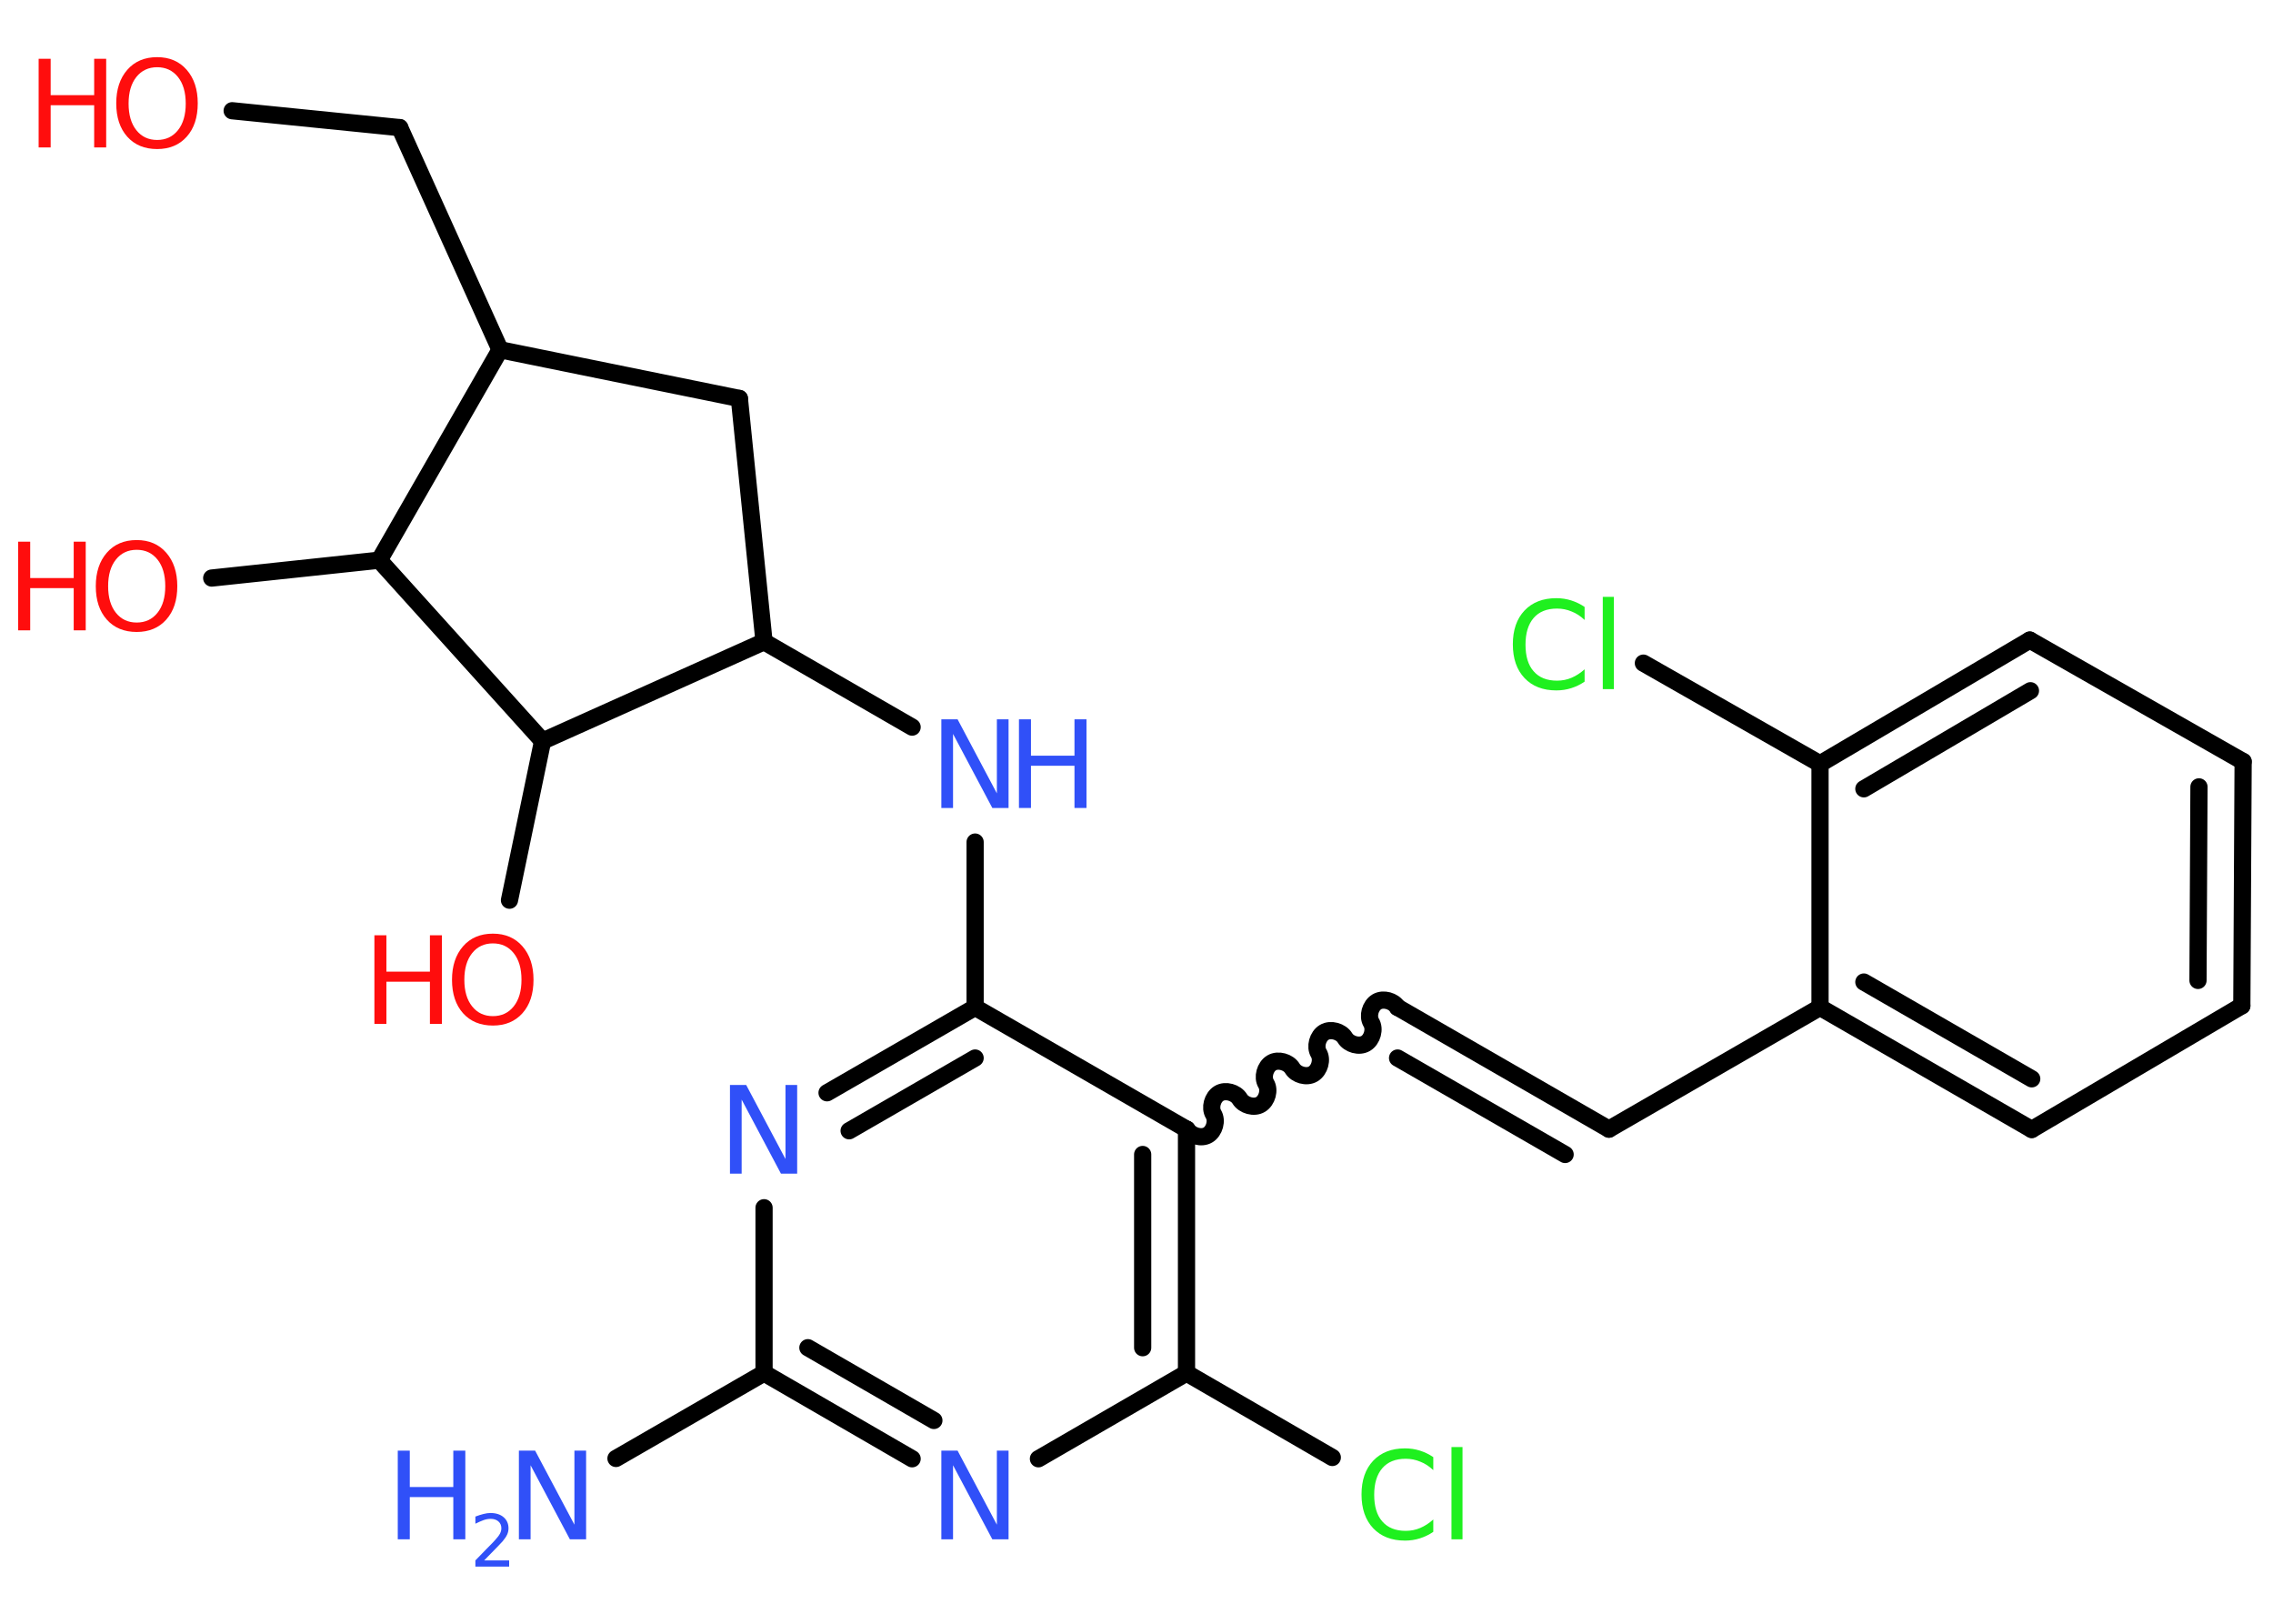 <?xml version='1.0' encoding='UTF-8'?>
<!DOCTYPE svg PUBLIC "-//W3C//DTD SVG 1.1//EN" "http://www.w3.org/Graphics/SVG/1.1/DTD/svg11.dtd">
<svg version='1.2' xmlns='http://www.w3.org/2000/svg' xmlns:xlink='http://www.w3.org/1999/xlink' width='70.0mm' height='50.0mm' viewBox='0 0 70.0 50.0'>
  <desc>Generated by the Chemistry Development Kit (http://github.com/cdk)</desc>
  <g stroke-linecap='round' stroke-linejoin='round' stroke='#000000' stroke-width='.53' fill='#3050F8'>
    <rect x='.0' y='.0' width='70.0' height='50.0' fill='#FFFFFF' stroke='none'/>
    <g id='mol1' class='mol'>
      <line id='mol1bnd1' class='bond' x1='18.97' y1='44.91' x2='23.53' y2='42.28'/>
      <g id='mol1bnd2' class='bond'>
        <line x1='23.53' y1='42.28' x2='28.09' y2='44.92'/>
        <line x1='24.88' y1='41.5' x2='28.76' y2='43.74'/>
      </g>
      <line id='mol1bnd3' class='bond' x1='31.98' y1='44.92' x2='36.54' y2='42.28'/>
      <line id='mol1bnd4' class='bond' x1='36.54' y1='42.28' x2='41.03' y2='44.88'/>
      <g id='mol1bnd5' class='bond'>
        <line x1='36.54' y1='42.28' x2='36.54' y2='34.77'/>
        <line x1='35.19' y1='41.5' x2='35.19' y2='35.55'/>
      </g>
      <path id='mol1bnd6' class='bond' d='M43.04 31.02c-.12 -.2 -.44 -.29 -.64 -.17c-.2 .12 -.29 .44 -.17 .64c.12 .2 .03 .52 -.17 .64c-.2 .12 -.52 .03 -.64 -.17c-.12 -.2 -.44 -.29 -.64 -.17c-.2 .12 -.29 .44 -.17 .64c.12 .2 .03 .52 -.17 .64c-.2 .12 -.52 .03 -.64 -.17c-.12 -.2 -.44 -.29 -.64 -.17c-.2 .12 -.29 .44 -.17 .64c.12 .2 .03 .52 -.17 .64c-.2 .12 -.52 .03 -.64 -.17c-.12 -.2 -.44 -.29 -.64 -.17c-.2 .12 -.29 .44 -.17 .64c.12 .2 .03 .52 -.17 .64c-.2 .12 -.52 .03 -.64 -.17' fill='none' stroke='#000000' stroke-width='.53'/>
      <g id='mol1bnd7' class='bond'>
        <line x1='43.04' y1='31.02' x2='49.55' y2='34.77'/>
        <line x1='43.04' y1='32.58' x2='48.2' y2='35.55'/>
      </g>
      <line id='mol1bnd8' class='bond' x1='49.55' y1='34.77' x2='56.05' y2='31.02'/>
      <g id='mol1bnd9' class='bond'>
        <line x1='56.05' y1='31.02' x2='62.57' y2='34.78'/>
        <line x1='57.4' y1='30.24' x2='62.57' y2='33.22'/>
      </g>
      <line id='mol1bnd10' class='bond' x1='62.57' y1='34.78' x2='69.04' y2='30.97'/>
      <g id='mol1bnd11' class='bond'>
        <line x1='69.04' y1='30.97' x2='69.08' y2='23.45'/>
        <line x1='67.69' y1='30.19' x2='67.72' y2='24.23'/>
      </g>
      <line id='mol1bnd12' class='bond' x1='69.08' y1='23.45' x2='62.51' y2='19.71'/>
      <g id='mol1bnd13' class='bond'>
        <line x1='62.51' y1='19.71' x2='56.05' y2='23.52'/>
        <line x1='62.53' y1='21.27' x2='57.4' y2='24.29'/>
      </g>
      <line id='mol1bnd14' class='bond' x1='56.05' y1='31.02' x2='56.05' y2='23.52'/>
      <line id='mol1bnd15' class='bond' x1='56.05' y1='23.52' x2='50.61' y2='20.42'/>
      <line id='mol1bnd16' class='bond' x1='36.54' y1='34.77' x2='30.03' y2='31.02'/>
      <line id='mol1bnd17' class='bond' x1='30.03' y1='31.02' x2='30.03' y2='25.93'/>
      <line id='mol1bnd18' class='bond' x1='28.09' y1='22.39' x2='23.53' y2='19.76'/>
      <line id='mol1bnd19' class='bond' x1='23.53' y1='19.76' x2='22.77' y2='12.27'/>
      <line id='mol1bnd20' class='bond' x1='22.77' y1='12.27' x2='15.4' y2='10.77'/>
      <line id='mol1bnd21' class='bond' x1='15.4' y1='10.77' x2='12.31' y2='3.93'/>
      <line id='mol1bnd22' class='bond' x1='12.31' y1='3.93' x2='7.15' y2='3.41'/>
      <line id='mol1bnd23' class='bond' x1='15.4' y1='10.77' x2='11.68' y2='17.25'/>
      <line id='mol1bnd24' class='bond' x1='11.68' y1='17.25' x2='6.52' y2='17.8'/>
      <line id='mol1bnd25' class='bond' x1='11.68' y1='17.25' x2='16.71' y2='22.82'/>
      <line id='mol1bnd26' class='bond' x1='23.53' y1='19.76' x2='16.71' y2='22.82'/>
      <line id='mol1bnd27' class='bond' x1='16.71' y1='22.82' x2='15.69' y2='27.72'/>
      <g id='mol1bnd28' class='bond'>
        <line x1='30.03' y1='31.02' x2='25.47' y2='33.65'/>
        <line x1='30.03' y1='32.58' x2='26.15' y2='34.82'/>
      </g>
      <line id='mol1bnd29' class='bond' x1='23.53' y1='42.28' x2='23.53' y2='37.19'/>
      <g id='mol1atm1' class='atom'>
        <path d='M15.99 44.67h.49l1.21 2.28v-2.28h.36v2.73h-.5l-1.21 -2.28v2.28h-.36v-2.73z' stroke='none'/>
        <path d='M12.25 44.67h.37v1.12h1.34v-1.12h.37v2.73h-.37v-1.3h-1.34v1.3h-.37v-2.73z' stroke='none'/>
        <path d='M14.91 48.05h.77v.19h-1.04v-.19q.13 -.13 .34 -.35q.22 -.22 .27 -.28q.11 -.12 .15 -.2q.04 -.08 .04 -.16q.0 -.13 -.09 -.21q-.09 -.08 -.24 -.08q-.11 .0 -.22 .04q-.11 .04 -.25 .11v-.22q.13 -.05 .25 -.08q.12 -.03 .21 -.03q.26 .0 .41 .13q.15 .13 .15 .34q.0 .1 -.04 .19q-.04 .09 -.14 .21q-.03 .03 -.17 .18q-.15 .15 -.41 .42z' stroke='none'/>
      </g>
      <path id='mol1atm3' class='atom' d='M29.0 44.67h.49l1.21 2.28v-2.28h.36v2.73h-.5l-1.21 -2.28v2.28h-.36v-2.73z' stroke='none'/>
      <path id='mol1atm5' class='atom' d='M44.14 44.88v.39q-.19 -.18 -.4 -.26q-.21 -.09 -.45 -.09q-.47 .0 -.72 .29q-.25 .29 -.25 .82q.0 .54 .25 .82q.25 .29 .72 .29q.24 .0 .45 -.09q.21 -.09 .4 -.26v.38q-.19 .13 -.41 .2q-.22 .07 -.46 .07q-.62 .0 -.98 -.38q-.36 -.38 -.36 -1.04q.0 -.66 .36 -1.04q.36 -.38 .98 -.38q.24 .0 .46 .07q.22 .07 .41 .2zM44.7 44.56h.34v2.84h-.34v-2.84z' stroke='none' fill='#1FF01F'/>
      <path id='mol1atm15' class='atom' d='M48.8 18.7v.39q-.19 -.18 -.4 -.26q-.21 -.09 -.45 -.09q-.47 .0 -.72 .29q-.25 .29 -.25 .82q.0 .54 .25 .82q.25 .29 .72 .29q.24 .0 .45 -.09q.21 -.09 .4 -.26v.38q-.19 .13 -.41 .2q-.22 .07 -.46 .07q-.62 .0 -.98 -.38q-.36 -.38 -.36 -1.04q.0 -.66 .36 -1.04q.36 -.38 .98 -.38q.24 .0 .46 .07q.22 .07 .41 .2zM49.36 18.38h.34v2.84h-.34v-2.84z' stroke='none' fill='#1FF01F'/>
      <g id='mol1atm17' class='atom'>
        <path d='M29.0 22.15h.49l1.21 2.28v-2.28h.36v2.73h-.5l-1.21 -2.28v2.28h-.36v-2.73z' stroke='none'/>
        <path d='M31.38 22.15h.37v1.12h1.34v-1.12h.37v2.73h-.37v-1.3h-1.34v1.3h-.37v-2.73z' stroke='none'/>
      </g>
      <g id='mol1atm22' class='atom'>
        <path d='M4.84 2.07q-.4 .0 -.64 .3q-.24 .3 -.24 .82q.0 .52 .24 .82q.24 .3 .64 .3q.4 .0 .64 -.3q.24 -.3 .24 -.82q.0 -.52 -.24 -.82q-.24 -.3 -.64 -.3zM4.84 1.76q.57 .0 .91 .39q.34 .39 .34 1.03q.0 .65 -.34 1.03q-.34 .38 -.91 .38q-.58 .0 -.92 -.38q-.34 -.38 -.34 -1.03q.0 -.64 .34 -1.03q.34 -.39 .92 -.39z' stroke='none' fill='#FF0D0D'/>
        <path d='M1.19 1.81h.37v1.12h1.34v-1.12h.37v2.73h-.37v-1.3h-1.34v1.3h-.37v-2.73z' stroke='none' fill='#FF0D0D'/>
      </g>
      <g id='mol1atm24' class='atom'>
        <path d='M4.21 16.93q-.4 .0 -.64 .3q-.24 .3 -.24 .82q.0 .52 .24 .82q.24 .3 .64 .3q.4 .0 .64 -.3q.24 -.3 .24 -.82q.0 -.52 -.24 -.82q-.24 -.3 -.64 -.3zM4.21 16.63q.57 .0 .91 .39q.34 .39 .34 1.03q.0 .65 -.34 1.03q-.34 .38 -.91 .38q-.58 .0 -.92 -.38q-.34 -.38 -.34 -1.03q.0 -.64 .34 -1.03q.34 -.39 .92 -.39z' stroke='none' fill='#FF0D0D'/>
        <path d='M.56 16.68h.37v1.12h1.34v-1.12h.37v2.73h-.37v-1.3h-1.34v1.3h-.37v-2.73z' stroke='none' fill='#FF0D0D'/>
      </g>
      <g id='mol1atm26' class='atom'>
        <path d='M15.18 29.05q-.4 .0 -.64 .3q-.24 .3 -.24 .82q.0 .52 .24 .82q.24 .3 .64 .3q.4 .0 .64 -.3q.24 -.3 .24 -.82q.0 -.52 -.24 -.82q-.24 -.3 -.64 -.3zM15.18 28.75q.57 .0 .91 .39q.34 .39 .34 1.03q.0 .65 -.34 1.03q-.34 .38 -.91 .38q-.58 .0 -.92 -.38q-.34 -.38 -.34 -1.03q.0 -.64 .34 -1.03q.34 -.39 .92 -.39z' stroke='none' fill='#FF0D0D'/>
        <path d='M11.53 28.8h.37v1.12h1.34v-1.12h.37v2.73h-.37v-1.3h-1.34v1.3h-.37v-2.73z' stroke='none' fill='#FF0D0D'/>
      </g>
      <path id='mol1atm27' class='atom' d='M22.49 33.41h.49l1.21 2.28v-2.28h.36v2.73h-.5l-1.21 -2.28v2.28h-.36v-2.73z' stroke='none'/>
    </g>
  </g>
</svg>
